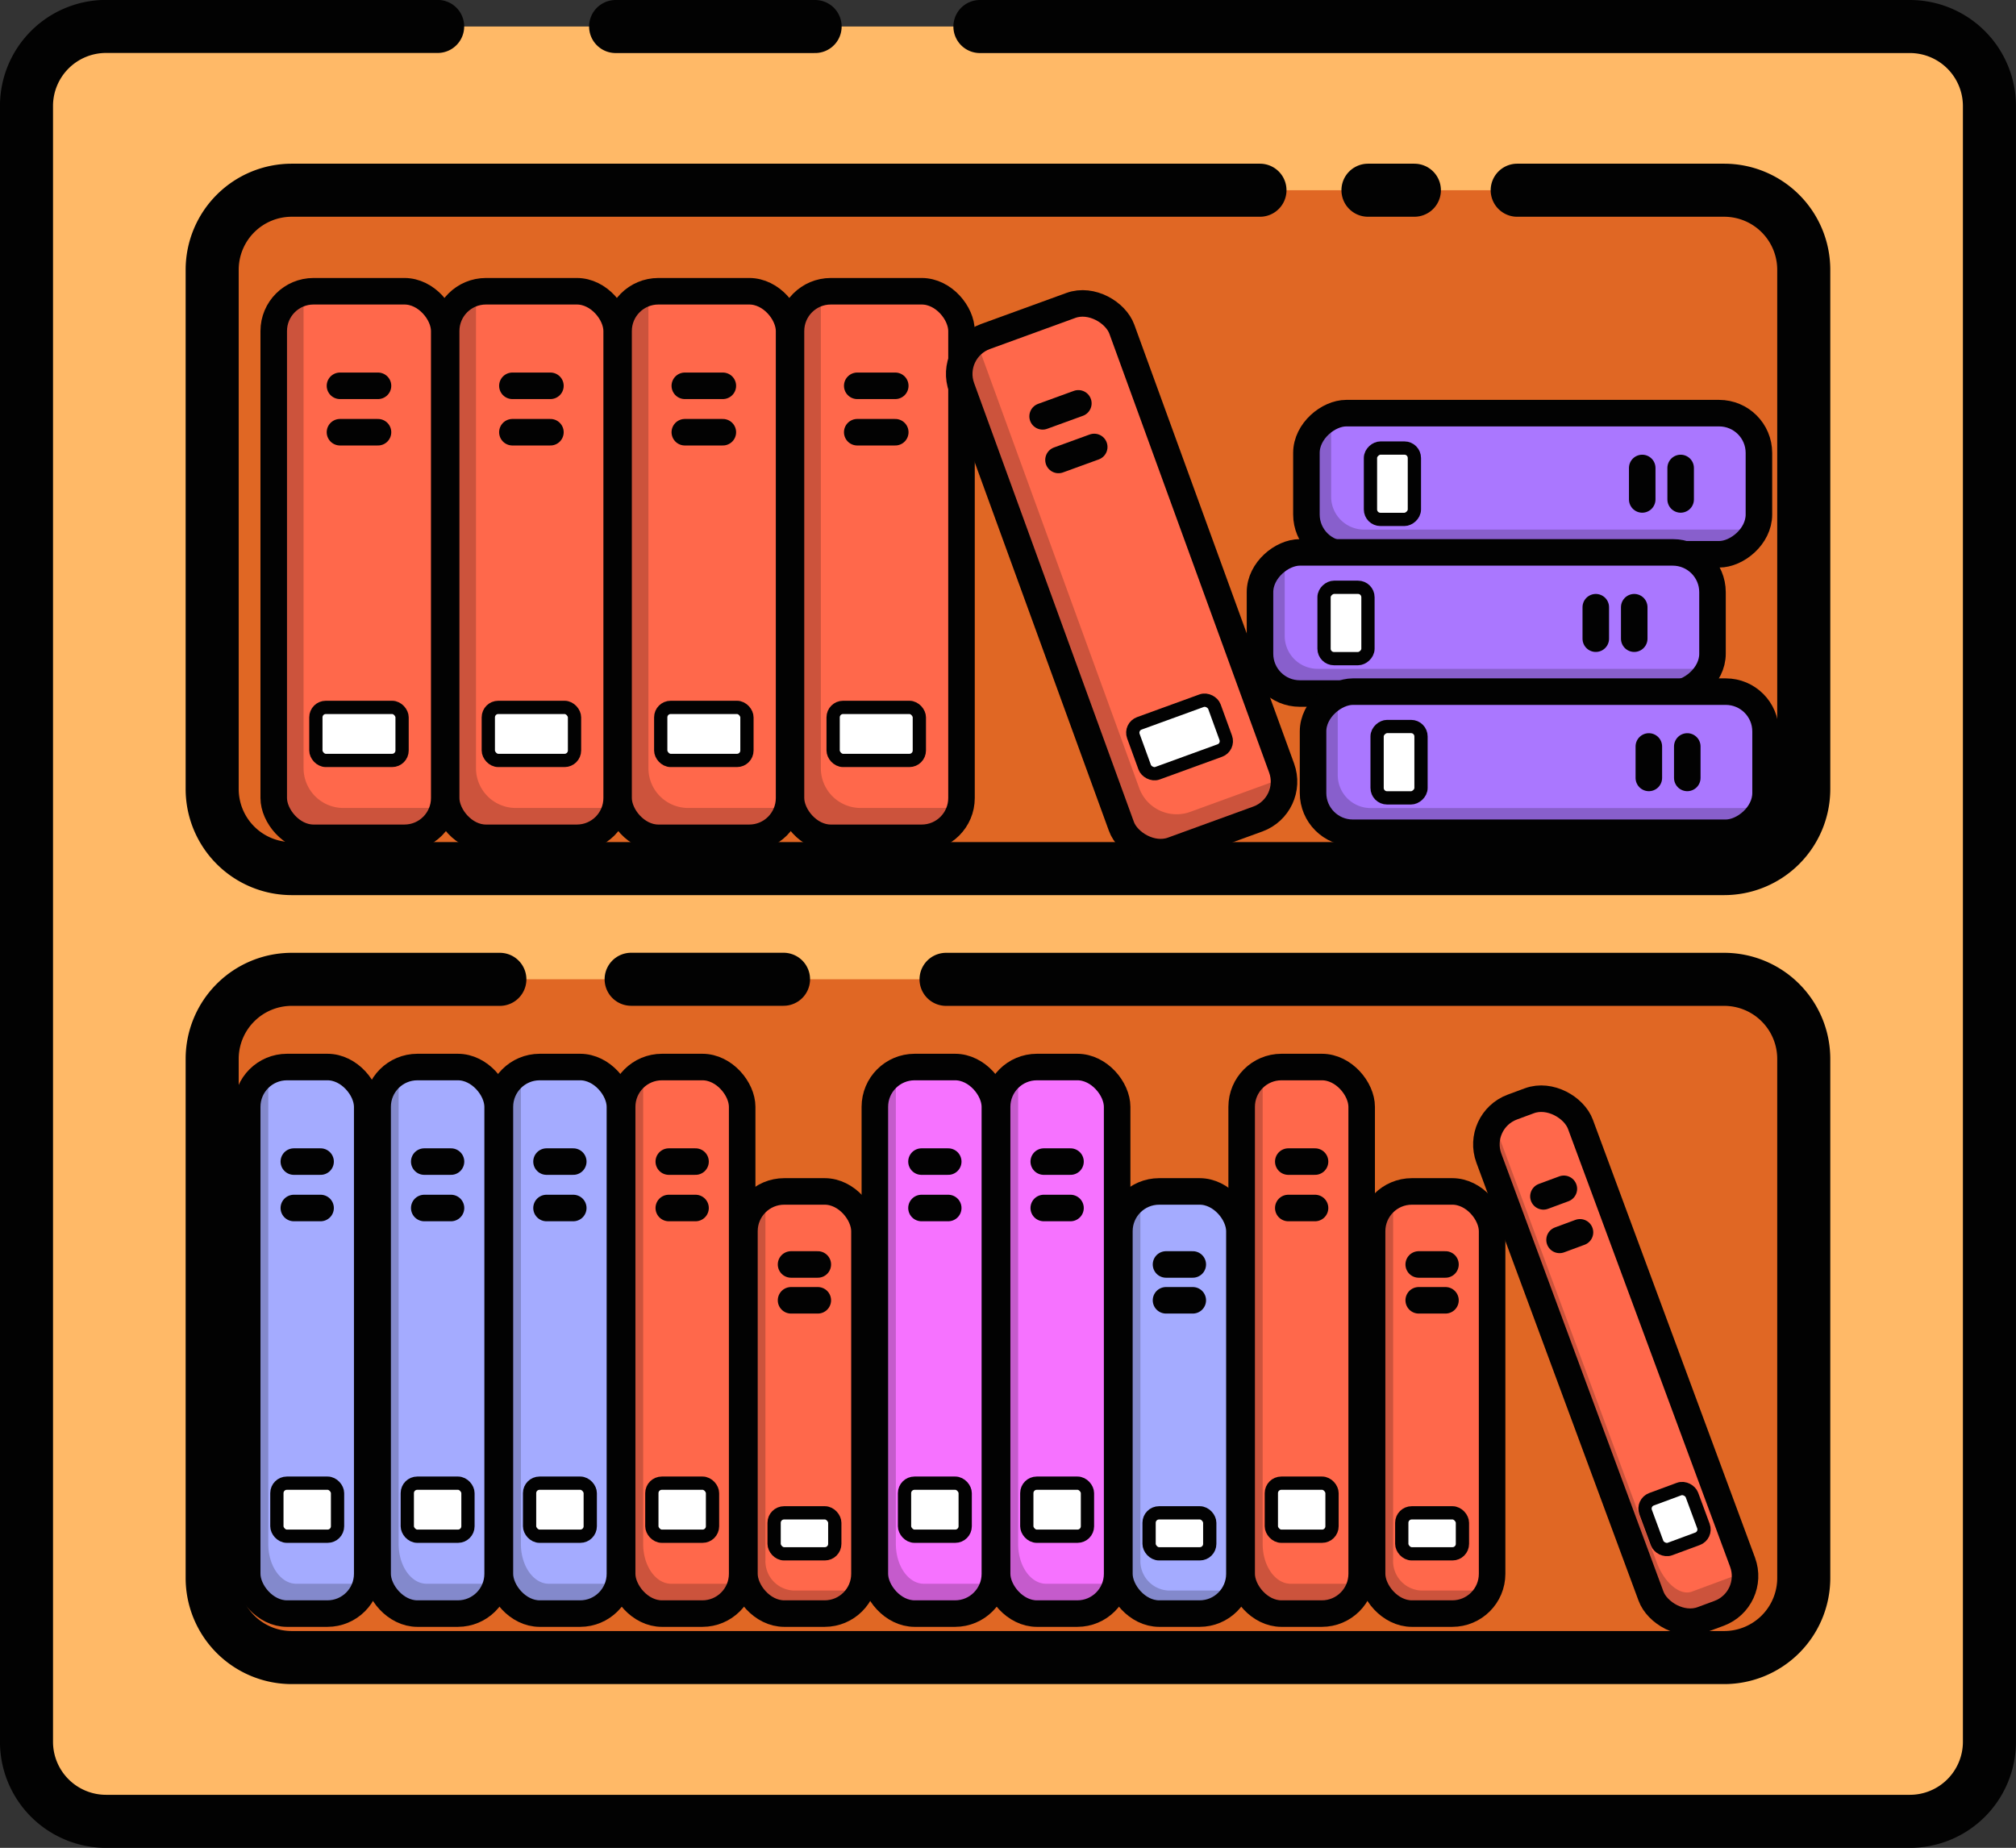 <svg xmlns="http://www.w3.org/2000/svg" width="106.4" height="97.54" viewBox="0 0 106.4 97.54">
  <rect x="0" y="0" width="106.4" height="97.54" fill="#333333" stroke="none"/>
  <defs>
    <style>
      .cls-1 {
        fill: #ffb967;
      }

      .cls-2, .cls-5 {
        fill: none;
        stroke-linecap: round;
        stroke-linejoin: round;
      }

      .cls-10, .cls-2, .cls-4, .cls-5, .cls-6, .cls-8, .cls-9 {
        stroke: #020202;
      }

      .cls-2 {
        stroke-width: 2.8px;
      }

      .cls-3 {
        fill: #e06724;
      }

      .cls-4 {
        fill: #ff684b;
      }

      .cls-10, .cls-4, .cls-6, .cls-8, .cls-9 {
        stroke-miterlimit: 10;
      }

      .cls-10, .cls-4, .cls-5, .cls-8, .cls-9 {
        stroke-width: 1.4px;
      }

      .cls-6 {
        fill: #fff;
        stroke-width: 0.7px;
      }

      .cls-7 {
        fill: rgba(0,0,0,0.2);
      }

      .cls-8 {
        fill: #a4abff;
      }

      .cls-9 {
        fill: #f672ff;
      }

      .cls-10 {
        fill: #a7f;
      }
    </style>
  </defs>
  <g id="书架" transform="translate(-2423.302 -6885.305)">
    <rect id="矩形_26484" data-name="矩形 26484" class="cls-1" width="103.6" height="94.739" rx="4.2" transform="translate(2424.702 6886.705)"/>
    <path id="路径_2018" data-name="路径 2018" class="cls-2" d="M2475.02,6886.705H2524.1a4.2,4.2,0,0,1,4.2,4.2v86.34a4.2,4.2,0,0,1-4.2,4.2h-95.2a4.2,4.2,0,0,1-4.2-4.2V6890.9a4.2,4.2,0,0,1,4.2-4.2h17.5"/>
    <line id="直线_1189" data-name="直线 1189" class="cls-2" x2="10.529" transform="translate(2455.793 6886.705)"/>
    <rect id="矩形_26485" data-name="矩形 26485" class="cls-3" width="84" height="35.808" rx="4.2" transform="translate(2434.502 6895.346)"/>
    <path id="路径_2019" data-name="路径 2019" class="cls-2" d="M2503.377,6895.346H2514.3a4.2,4.2,0,0,1,4.2,4.2v27.408a4.2,4.2,0,0,1-4.2,4.2h-75.6a4.2,4.2,0,0,1-4.2-4.2v-27.408a4.2,4.2,0,0,1,4.2-4.2h51.1"/>
    <line id="直线_1190" data-name="直线 1190" class="cls-2" x2="2.45" transform="translate(2495.5 6895.346)"/>
    <rect id="矩形_26486" data-name="矩形 26486" class="cls-3" width="84" height="35.808" rx="4.2" transform="translate(2434.502 6936.996)"/>
    <path id="路径_2020" data-name="路径 2020" class="cls-2" d="M2473.233,6937H2514.3a4.2,4.2,0,0,1,4.2,4.2V6968.6a4.2,4.2,0,0,1-4.2,4.2h-75.6a4.2,4.2,0,0,1-4.2-4.2V6941.2a4.2,4.2,0,0,1,4.2-4.2h10.983"/>
    <line id="直线_1191" data-name="直线 1191" class="cls-2" x2="8.043" transform="translate(2456.612 6936.996)"/>
    <g id="组_1951" data-name="组 1951">
      <rect id="矩形_26487" data-name="矩形 26487" class="cls-4" width="8.999" height="28.85" rx="2.1" transform="translate(2446.748 6929.529) rotate(180)"/>
      <line id="直线_1192" data-name="直线 1192" class="cls-5" x1="2.007" transform="translate(2441.245 6908.12)"/>
      <line id="直线_1193" data-name="直线 1193" class="cls-5" x1="2.007" transform="translate(2441.245 6905.67)"/>
      <rect id="矩形_26488" data-name="矩形 26488" class="cls-6" width="4.55" height="2.8" rx="0.525" transform="translate(2444.523 6925.445) rotate(-180)"/>
      <path id="路径_2021" data-name="路径 2021" class="cls-7" d="M2439.379,6900.734a2.083,2.083,0,0,0-.055.47v24.65a2.1,2.1,0,0,0,2.1,2.1h4.8a2.071,2.071,0,0,0,.47-.055,2.1,2.1,0,0,1-2.045,1.63h-4.8a2.1,2.1,0,0,1-2.1-2.1v-24.65A2.1,2.1,0,0,1,2439.379,6900.734Z"/>
    </g>
    <g id="组_1952" data-name="组 1952">
      <rect id="矩形_26489" data-name="矩形 26489" class="cls-4" width="8.999" height="28.85" rx="2.1" transform="translate(2455.848 6929.529) rotate(180)"/>
      <line id="直线_1194" data-name="直线 1194" class="cls-5" x1="2.007" transform="translate(2450.345 6908.12)"/>
      <line id="直线_1195" data-name="直线 1195" class="cls-5" x1="2.007" transform="translate(2450.345 6905.67)"/>
      <rect id="矩形_26490" data-name="矩形 26490" class="cls-6" width="4.55" height="2.8" rx="0.525" transform="translate(2453.624 6925.445) rotate(-180)"/>
      <path id="路径_2022" data-name="路径 2022" class="cls-7" d="M2448.479,6900.734a2.083,2.083,0,0,0-.055.47v24.65a2.1,2.1,0,0,0,2.1,2.1h4.8a2.067,2.067,0,0,0,.47-.055,2.1,2.1,0,0,1-2.045,1.63h-4.8a2.1,2.1,0,0,1-2.1-2.1v-24.65A2.1,2.1,0,0,1,2448.479,6900.734Z"/>
    </g>
    <g id="组_1953" data-name="组 1953">
      <rect id="矩形_26491" data-name="矩形 26491" class="cls-4" width="8.999" height="28.85" rx="2.1" transform="translate(2464.948 6929.529) rotate(180)"/>
      <line id="直线_1196" data-name="直线 1196" class="cls-5" x1="2.007" transform="translate(2459.445 6908.12)"/>
      <line id="直线_1197" data-name="直线 1197" class="cls-5" x1="2.007" transform="translate(2459.445 6905.67)"/>
      <rect id="矩形_26492" data-name="矩形 26492" class="cls-6" width="4.55" height="2.8" rx="0.525" transform="translate(2462.724 6925.445) rotate(-180)"/>
      <path id="路径_2023" data-name="路径 2023" class="cls-7" d="M2457.579,6900.734a2.069,2.069,0,0,0-.055.47v24.65a2.1,2.1,0,0,0,2.1,2.1h4.8a2.07,2.07,0,0,0,.47-.055,2.1,2.1,0,0,1-2.045,1.63h-4.8a2.1,2.1,0,0,1-2.1-2.1v-24.65A2.1,2.1,0,0,1,2457.579,6900.734Z"/>
    </g>
    <g id="组_1954" data-name="组 1954">
      <rect id="矩形_26493" data-name="矩形 26493" class="cls-4" width="8.999" height="28.85" rx="2.1" transform="translate(2474.048 6929.529) rotate(180)"/>
      <line id="直线_1198" data-name="直线 1198" class="cls-5" x1="2.007" transform="translate(2468.545 6908.12)"/>
      <line id="直线_1199" data-name="直线 1199" class="cls-5" x1="2.007" transform="translate(2468.545 6905.67)"/>
      <rect id="矩形_26494" data-name="矩形 26494" class="cls-6" width="4.55" height="2.8" rx="0.525" transform="translate(2471.823 6925.445) rotate(-180)"/>
      <path id="路径_2024" data-name="路径 2024" class="cls-7" d="M2466.679,6900.734a2.083,2.083,0,0,0-.055.47v24.65a2.1,2.1,0,0,0,2.1,2.1h4.8a2.067,2.067,0,0,0,.47-.055,2.1,2.1,0,0,1-2.045,1.63h-4.8a2.1,2.1,0,0,1-2.1-2.1v-24.65A2.1,2.1,0,0,1,2466.679,6900.734Z"/>
    </g>
    <g id="组_1955" data-name="组 1955">
      <rect id="矩形_26495" data-name="矩形 26495" class="cls-8" width="6.334" height="28.85" rx="2.1" transform="translate(2442.683 6970.479) rotate(180)"/>
      <line id="直线_1200" data-name="直线 1200" class="cls-5" x1="1.412" transform="translate(2438.81 6949.07)"/>
      <line id="直线_1201" data-name="直线 1201" class="cls-5" x1="1.412" transform="translate(2438.81 6946.62)"/>
      <rect id="矩形_26496" data-name="矩形 26496" class="cls-6" width="3.202" height="2.8" rx="0.525" transform="translate(2441.117 6966.395) rotate(-180)"/>
      <path id="路径_2025" data-name="路径 2025" class="cls-7" d="M2437.5,6941.684a2.969,2.969,0,0,0-.039.47v24.65c0,1.159.662,2.1,1.478,2.1h3.378a1.063,1.063,0,0,0,.331-.055c-.15.933-.737,1.63-1.439,1.63h-3.378c-.816,0-1.478-.941-1.478-2.1v-24.65A2.073,2.073,0,0,1,2437.5,6941.684Z"/>
    </g>
    <g id="组_1956" data-name="组 1956">
      <rect id="矩形_26497" data-name="矩形 26497" class="cls-8" width="6.334" height="28.85" rx="2.1" transform="translate(2449.566 6970.479) rotate(180)"/>
      <line id="直线_1202" data-name="直线 1202" class="cls-5" x1="1.412" transform="translate(2445.693 6949.07)"/>
      <line id="直线_1203" data-name="直线 1203" class="cls-5" x1="1.412" transform="translate(2445.693 6946.62)"/>
      <rect id="矩形_26498" data-name="矩形 26498" class="cls-6" width="3.202" height="2.8" rx="0.525" transform="translate(2448 6966.395) rotate(-180)"/>
      <path id="路径_2026" data-name="路径 2026" class="cls-7" d="M2444.379,6941.684a3,3,0,0,0-.038.47v24.65c0,1.159.662,2.1,1.478,2.1h3.378a1.069,1.069,0,0,0,.331-.055c-.151.933-.738,1.63-1.44,1.63h-3.378c-.816,0-1.478-.941-1.478-2.1v-24.65A2.074,2.074,0,0,1,2444.379,6941.684Z"/>
    </g>
    <g id="组_1957" data-name="组 1957">
      <rect id="矩形_26499" data-name="矩形 26499" class="cls-8" width="6.334" height="28.85" rx="2.1" transform="translate(2456.02 6970.479) rotate(180)"/>
      <line id="直线_1204" data-name="直线 1204" class="cls-5" x1="1.412" transform="translate(2452.146 6949.07)"/>
      <line id="直线_1205" data-name="直线 1205" class="cls-5" x1="1.412" transform="translate(2452.146 6946.62)"/>
      <rect id="矩形_26500" data-name="矩形 26500" class="cls-6" width="3.202" height="2.8" rx="0.525" transform="translate(2454.454 6966.395) rotate(-180)"/>
      <path id="路径_2027" data-name="路径 2027" class="cls-7" d="M2450.832,6941.684a3,3,0,0,0-.038.47v24.65c0,1.159.662,2.1,1.478,2.1h3.378a1.068,1.068,0,0,0,.331-.055c-.151.933-.737,1.63-1.44,1.63h-3.378c-.816,0-1.478-.941-1.478-2.1v-24.65A2.074,2.074,0,0,1,2450.832,6941.684Z"/>
    </g>
    <g id="组_1958" data-name="组 1958">
      <rect id="矩形_26501" data-name="矩形 26501" class="cls-4" width="6.334" height="28.85" rx="2.1" transform="translate(2462.472 6970.479) rotate(180)"/>
      <line id="直线_1206" data-name="直线 1206" class="cls-5" x1="1.412" transform="translate(2458.599 6949.07)"/>
      <line id="直线_1207" data-name="直线 1207" class="cls-5" x1="1.412" transform="translate(2458.599 6946.62)"/>
      <rect id="矩形_26502" data-name="矩形 26502" class="cls-6" width="3.202" height="2.8" rx="0.525" transform="translate(2460.907 6966.395) rotate(-180)"/>
      <path id="路径_2028" data-name="路径 2028" class="cls-7" d="M2457.286,6941.684a2.885,2.885,0,0,0-.039.47v24.65c0,1.159.662,2.1,1.478,2.1h3.378a1.069,1.069,0,0,0,.331-.055c-.151.933-.737,1.63-1.44,1.63h-3.377c-.817,0-1.478-.941-1.478-2.1v-24.65A2.073,2.073,0,0,1,2457.286,6941.684Z"/>
    </g>
    <g id="组_1959" data-name="组 1959">
      <rect id="矩形_26503" data-name="矩形 26503" class="cls-4" width="6.334" height="22.284" rx="2.1" transform="translate(2468.926 6970.479) rotate(180)"/>
      <line id="直线_1208" data-name="直线 1208" class="cls-5" x1="1.412" transform="translate(2465.052 6953.942)"/>
      <line id="直线_1209" data-name="直线 1209" class="cls-5" x1="1.412" transform="translate(2465.052 6952.05)"/>
      <rect id="矩形_26504" data-name="矩形 26504" class="cls-6" width="3.202" height="2.163" rx="0.525" transform="translate(2467.36 6967.324) rotate(-180)"/>
      <path id="路径_2029" data-name="路径 2029" class="cls-7" d="M2463.739,6948.237a1.743,1.743,0,0,0-.039.363v19.04a1.555,1.555,0,0,0,1.478,1.622h3.378a1.347,1.347,0,0,0,.331-.042,1.515,1.515,0,0,1-1.439,1.259h-3.378a1.556,1.556,0,0,1-1.478-1.622v-19.04A1.6,1.6,0,0,1,2463.739,6948.237Z"/>
    </g>
    <g id="组_1960" data-name="组 1960">
      <rect id="矩形_26505" data-name="矩形 26505" class="cls-9" width="6.334" height="28.85" rx="2.1" transform="translate(2475.809 6970.479) rotate(180)"/>
      <line id="直线_1210" data-name="直线 1210" class="cls-5" x1="1.412" transform="translate(2471.936 6949.07)"/>
      <line id="直线_1211" data-name="直线 1211" class="cls-5" x1="1.412" transform="translate(2471.936 6946.62)"/>
      <rect id="矩形_26506" data-name="矩形 26506" class="cls-6" width="3.202" height="2.8" rx="0.525" transform="translate(2474.243 6966.395) rotate(-180)"/>
      <path id="路径_2030" data-name="路径 2030" class="cls-7" d="M2470.622,6941.684a2.97,2.97,0,0,0-.038.47v24.65c0,1.159.661,2.1,1.478,2.1h3.378a1.062,1.062,0,0,0,.33-.055c-.15.933-.737,1.63-1.439,1.63h-3.378c-.816,0-1.478-.941-1.478-2.1v-24.65A2.073,2.073,0,0,1,2470.622,6941.684Z"/>
    </g>
    <g id="组_1961" data-name="组 1961">
      <rect id="矩形_26507" data-name="矩形 26507" class="cls-9" width="6.334" height="28.85" rx="2.1" transform="translate(2482.262 6970.479) rotate(180)"/>
      <line id="直线_1212" data-name="直线 1212" class="cls-5" x1="1.412" transform="translate(2478.389 6949.07)"/>
      <line id="直线_1213" data-name="直线 1213" class="cls-5" x1="1.412" transform="translate(2478.389 6946.62)"/>
      <rect id="矩形_26508" data-name="矩形 26508" class="cls-6" width="3.202" height="2.8" rx="0.525" transform="translate(2480.696 6966.395) rotate(-180)"/>
      <path id="路径_2031" data-name="路径 2031" class="cls-7" d="M2477.075,6941.684a3,3,0,0,0-.038.47v24.65c0,1.159.662,2.1,1.478,2.1h3.378a1.069,1.069,0,0,0,.331-.055c-.151.933-.738,1.63-1.44,1.63h-3.378c-.816,0-1.478-.941-1.478-2.1v-24.65A2.074,2.074,0,0,1,2477.075,6941.684Z"/>
    </g>
    <g id="组_1962" data-name="组 1962">
      <rect id="矩形_26509" data-name="矩形 26509" class="cls-8" width="6.334" height="22.284" rx="2.1" transform="translate(2488.715 6970.479) rotate(180)"/>
      <line id="直线_1214" data-name="直线 1214" class="cls-5" x1="1.412" transform="translate(2484.842 6953.942)"/>
      <line id="直线_1215" data-name="直线 1215" class="cls-5" x1="1.412" transform="translate(2484.842 6952.05)"/>
      <rect id="矩形_26510" data-name="矩形 26510" class="cls-6" width="3.202" height="2.163" rx="0.525" transform="translate(2487.15 6967.324) rotate(-180)"/>
      <path id="路径_2032" data-name="路径 2032" class="cls-7" d="M2483.529,6948.237a1.727,1.727,0,0,0-.039.363v19.04a1.555,1.555,0,0,0,1.478,1.622h3.378a1.353,1.353,0,0,0,.331-.042,1.516,1.516,0,0,1-1.44,1.259h-3.377a1.556,1.556,0,0,1-1.479-1.622v-19.04A1.6,1.6,0,0,1,2483.529,6948.237Z"/>
    </g>
    <g id="组_1963" data-name="组 1963">
      <rect id="矩形_26511" data-name="矩形 26511" class="cls-4" width="6.334" height="28.85" rx="2.1" transform="translate(2495.168 6970.479) rotate(180)"/>
      <line id="直线_1216" data-name="直线 1216" class="cls-5" x1="1.412" transform="translate(2491.295 6949.07)"/>
      <line id="直线_1217" data-name="直线 1217" class="cls-5" x1="1.412" transform="translate(2491.295 6946.62)"/>
      <rect id="矩形_26512" data-name="矩形 26512" class="cls-6" width="3.202" height="2.8" rx="0.525" transform="translate(2493.603 6966.395) rotate(-180)"/>
      <path id="路径_2033" data-name="路径 2033" class="cls-7" d="M2489.982,6941.684a2.885,2.885,0,0,0-.039.47v24.65c0,1.159.662,2.1,1.478,2.1h3.378a1.066,1.066,0,0,0,.331-.055c-.15.933-.737,1.63-1.44,1.63h-3.377c-.817,0-1.478-.941-1.478-2.1v-24.65A2.073,2.073,0,0,1,2489.982,6941.684Z"/>
    </g>
    <g id="组_1964" data-name="组 1964">
      <rect id="矩形_26513" data-name="矩形 26513" class="cls-4" width="6.334" height="22.284" rx="2.1" transform="translate(2502.052 6970.479) rotate(180)"/>
      <line id="直线_1218" data-name="直线 1218" class="cls-5" x1="1.412" transform="translate(2498.179 6953.942)"/>
      <line id="直线_1219" data-name="直线 1219" class="cls-5" x1="1.412" transform="translate(2498.179 6952.05)"/>
      <rect id="矩形_26514" data-name="矩形 26514" class="cls-6" width="3.202" height="2.163" rx="0.525" transform="translate(2500.486 6967.324) rotate(-180)"/>
      <path id="路径_2034" data-name="路径 2034" class="cls-7" d="M2496.865,6948.237a1.812,1.812,0,0,0-.038.363v19.04a1.555,1.555,0,0,0,1.478,1.622h3.377a1.347,1.347,0,0,0,.331-.042,1.515,1.515,0,0,1-1.439,1.259H2497.2a1.556,1.556,0,0,1-1.478-1.622v-19.04A1.6,1.6,0,0,1,2496.865,6948.237Z"/>
    </g>
    <g id="组_1965" data-name="组 1965">
      <rect id="矩形_26515" data-name="矩形 26515" class="cls-4" width="5.153" height="28.85" rx="2.1" transform="translate(2516 6969.737) rotate(159.686)"/>
      <line id="直线_1220" data-name="直线 1220" class="cls-5" x1="1.078" y2="0.399" transform="translate(2505.612 6950.354)"/>
      <line id="直线_1221" data-name="直线 1221" class="cls-5" x1="1.078" y2="0.399" transform="translate(2504.761 6948.057)"/>
      <rect id="矩形_26516" data-name="矩形 26516" class="cls-6" width="2.605" height="2.8" rx="0.525" transform="matrix(-0.938, 0.347, -0.347, -0.938, 2513.387, 6966.349)"/>
      <path id="路径_2035" data-name="路径 2035" class="cls-7" d="M2502.045,6944.2a3.7,3.7,0,0,0,.134.452l8.558,23.116c.4,1.088,1.234,1.783,1.857,1.552l2.577-.954a.7.7,0,0,0,.233-.145c.209.918,0,1.737-.532,1.935l-2.577.954c-.623.231-1.454-.464-1.857-1.552l-8.558-23.116A2.182,2.182,0,0,1,2502.045,6944.2Z"/>
    </g>
    <g id="组_1966" data-name="组 1966">
      <rect id="矩形_26517" data-name="矩形 26517" class="cls-4" width="8.999" height="28.85" rx="2.1" transform="translate(2491.661 6927.819) rotate(159.997)"/>
      <line id="直线_1222" data-name="直线 1222" class="cls-5" x1="1.886" y2="0.686" transform="translate(2479.167 6908.898)"/>
      <line id="直线_1223" data-name="直线 1223" class="cls-5" x1="1.886" y2="0.686" transform="translate(2478.329 6906.596)"/>
      <rect id="矩形_26518" data-name="矩形 26518" class="cls-6" width="4.55" height="2.8" rx="0.525" transform="matrix(-0.94, 0.342, -0.342, -0.94, 2488.174, 6924.743)"/>
      <path id="路径_2036" data-name="路径 2036" class="cls-7" d="M2474.886,6903.282a2.061,2.061,0,0,0,.11.461l8.432,23.163a2.1,2.1,0,0,0,2.691,1.254l4.51-1.641a2.1,2.1,0,0,0,.423-.213,2.1,2.1,0,0,1-1.364,2.232l-4.51,1.641a2.1,2.1,0,0,1-2.692-1.255l-8.432-23.162A2.1,2.1,0,0,1,2474.886,6903.282Z"/>
    </g>
    <g id="组_1967" data-name="组 1967">
      <rect id="矩形_26519" data-name="矩形 26519" class="cls-10" width="7.45" height="23.882" rx="2.1" transform="translate(2516.134 6907.113) rotate(90)"/>
      <line id="直线_1224" data-name="直线 1224" class="cls-5" y2="1.661" transform="translate(2509.975 6910.007)"/>
      <line id="直线_1225" data-name="直线 1225" class="cls-5" y2="1.661" transform="translate(2512.003 6910.007)"/>
      <rect id="矩形_26520" data-name="矩形 26520" class="cls-6" width="3.767" height="2.318" rx="0.525" transform="translate(2497.95 6908.955) rotate(90)"/>
      <path id="路径_2037" data-name="路径 2037" class="cls-7" d="M2516.089,6913.213a1.7,1.7,0,0,1-.389.046h-20.406a1.738,1.738,0,0,1-1.738-1.739v-3.973a1.72,1.72,0,0,1,.045-.389,1.738,1.738,0,0,0-1.349,1.693v3.973a1.739,1.739,0,0,0,1.738,1.739H2514.4A1.738,1.738,0,0,0,2516.089,6913.213Z"/>
    </g>
    <g id="组_1968" data-name="组 1968">
      <rect id="矩形_26521" data-name="矩形 26521" class="cls-10" width="7.45" height="23.882" rx="2.1" transform="translate(2513.684 6914.463) rotate(90)"/>
      <line id="直线_1226" data-name="直线 1226" class="cls-5" y2="1.661" transform="translate(2507.524 6917.357)"/>
      <line id="直线_1227" data-name="直线 1227" class="cls-5" y2="1.661" transform="translate(2509.553 6917.357)"/>
      <rect id="矩形_26522" data-name="矩形 26522" class="cls-6" width="3.767" height="2.318" rx="0.525" transform="translate(2495.5 6916.305) rotate(90)"/>
      <path id="路径_2038" data-name="路径 2038" class="cls-7" d="M2513.639,6920.563a1.728,1.728,0,0,1-.389.046h-20.406a1.738,1.738,0,0,1-1.738-1.739V6914.9a1.739,1.739,0,0,1,.045-.389,1.739,1.739,0,0,0-1.349,1.693v3.973a1.739,1.739,0,0,0,1.738,1.739h20.406A1.738,1.738,0,0,0,2513.639,6920.563Z"/>
    </g>
    <g id="组_1969" data-name="组 1969">
      <rect id="矩形_26523" data-name="矩形 26523" class="cls-10" width="7.45" height="23.882" rx="2.1" transform="translate(2516.484 6921.813) rotate(90)"/>
      <line id="直线_1228" data-name="直线 1228" class="cls-5" y2="1.661" transform="translate(2510.324 6924.707)"/>
      <line id="直线_1229" data-name="直线 1229" class="cls-5" y2="1.661" transform="translate(2512.353 6924.707)"/>
      <rect id="矩形_26524" data-name="矩形 26524" class="cls-6" width="3.767" height="2.318" rx="0.525" transform="translate(2498.3 6923.654) rotate(90)"/>
      <path id="路径_2039" data-name="路径 2039" class="cls-7" d="M2516.439,6927.913a1.728,1.728,0,0,1-.389.046h-20.406a1.738,1.738,0,0,1-1.738-1.739v-3.973a1.735,1.735,0,0,1,.045-.389,1.738,1.738,0,0,0-1.349,1.693v3.973a1.739,1.739,0,0,0,1.738,1.739h20.406A1.738,1.738,0,0,0,2516.439,6927.913Z"/>
    </g>
  </g>
</svg>

